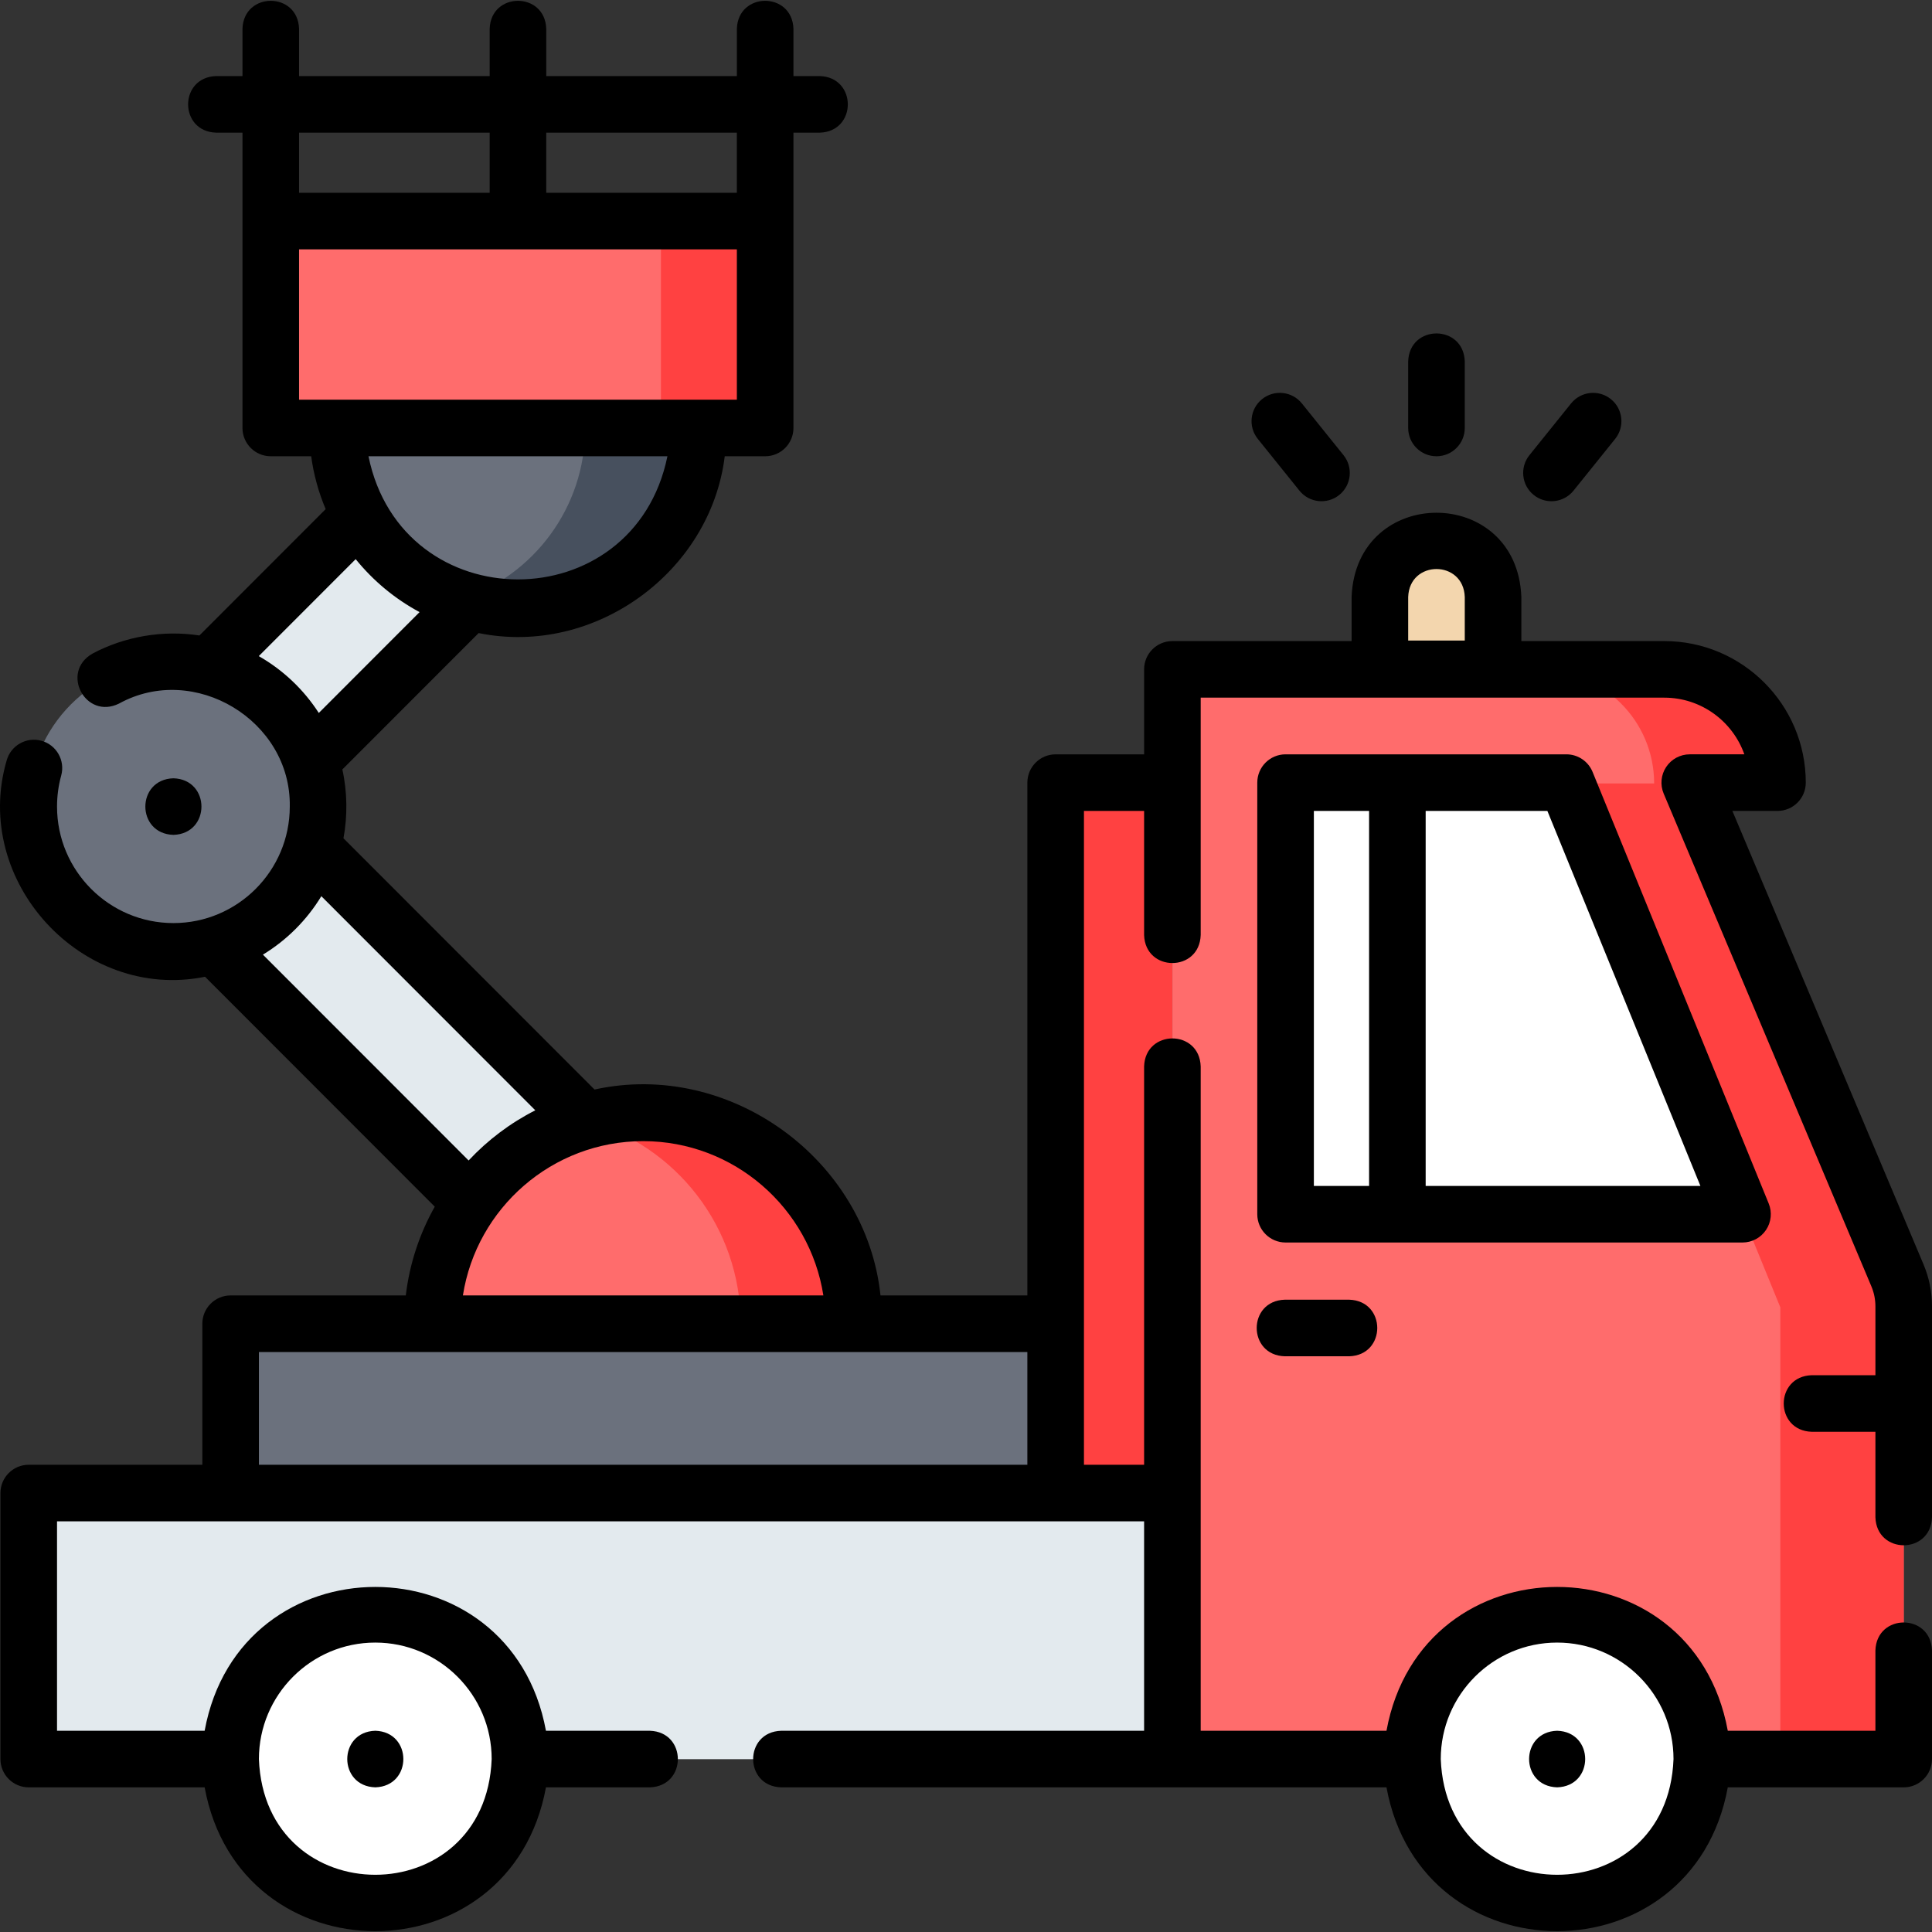 <svg id="Layer_1" enable-background="new 0 0 512.116 512.116" height="512" viewBox="0 0 512.116 512.116" width="512" xmlns="http://www.w3.org/2000/svg"><rect x="0" y="0" width="512.116" height="512.116" fill="#333333" stroke="none"/><g><path d="m226.335 350.881h-111.71c0-25.67 17.29-47.3 40.85-53.86 4.77-1.33 9.8-2.04 15-2.04 30.85 0 55.86 25.03 55.86 55.9z" fill="#ff6c6c"/><path d="m226.335 350.881h-30c0-25.67-17.29-47.3-40.86-53.86 4.77-1.33 9.8-2.04 15-2.04 30.85 0 55.86 25.03 55.86 55.9z" fill="#ff4141"/><path d="m61.131 350.879h218.693v44.887h-218.693z" fill="#6b717d"/><g><ellipse cx="45.963" cy="213.804" fill="#6b717d" rx="38.348" ry="38.376"/></g><path d="m82.778 224.541-26.086 26.106 68.067 68.118 30.506-21.683z" fill="#e3eaee"/><g><path d="m124.759 159.311-42.394 42.426-27.036-25.155 40.058-40.088z" fill="#e3eaee"/></g><path d="m71.771 58.602h131.05v54.84h-131.05z" fill="#ff6c6c"/><path d="m175.202 58.602h27.619v54.84h-27.619z" fill="#ff4141"/><path d="m185.115 113.441c0 26.43-21.41 47.86-47.82 47.86-5.24 0-10.28-.84-15-2.41-19.07-6.29-32.82-24.27-32.82-45.45z" fill="#6b717d"/><path d="m185.115 113.441c0 26.43-21.41 47.86-47.82 47.86-5.24 0-10.28-.84-15-2.41 19.07-6.29 32.82-24.27 32.82-45.45z" fill="#47505e"/><g><path d="m380.764 143.534c-8.284 0-15 6.716-15 15v19h30v-19c0-8.284-6.716-15-15-15z" fill="#f3d6ae"/><g><path d="m7.615 395.847h303.152v70.457h-303.152z" fill="#e3eaee"/><path d="m279.824 207.672h30.943v188.174h-30.943z" fill="#ff4141"/><path d="m504.615 346.402v119.9h-193.85v-288.63h130.39c16.57 0 30 13.43 30 30h-23.25l55.04 130.5c1.1 2.6 1.67 5.4 1.67 8.23z" fill="#ff6c6c"/><path d="m504.615 346.402v119.9h-32.7v-119.76l-56.71-138.87h23.26c0-16.57-13.44-30-30-30h32.69c16.57 0 30 13.43 30 30h-23.25l55.04 130.5c1.1 2.6 1.67 5.4 1.67 8.23z" fill="#ff4141"/><g fill="#fff"><path d="m461.889 321.988-46.685-114.316h-74.436v114.316z"/><g><circle cx="99.479" cy="466.303" r="38.348"/><circle cx="412.751" cy="466.303" r="38.348"/></g></g></g></g></g><g><path d="m340.55 344.512c-9.916.307-9.909 14.696 0 15h17.087c9.916-.307 9.909-14.696 0-15z"/><path d="m468.114 326.035c1.393-2.073 1.663-4.704.719-7.017l-46.685-114.4c-1.151-2.822-3.896-4.667-6.944-4.667h-74.437c-4.142 0-7.5 3.358-7.5 7.5v114.4c0 4.142 3.358 7.5 7.5 7.5h121.121c2.499.001 4.833-1.243 6.226-3.316zm-119.846-111.083h14.635v99.4h-14.635zm29.635 99.4v-99.4h32.261l40.563 99.4z"/><path d="m509.861 335.134-50.659-120.182h11.956c4.142 0 7.5-3.358 7.5-7.5 0-20.689-16.822-37.522-37.5-37.522h-37.892v-11.664c-1.134-29.816-43.876-29.793-45 0v11.664h-47.5c-4.142 0-7.5 3.358-7.5 7.5v22.522h-23.443c-4.142 0-7.5 3.358-7.5 7.5v135.927h-38.932c-3.765-35.97-39.874-62.479-75.799-54.578l-66.552-66.602c1.117-5.894 1.009-12.411-.293-18.24l36.121-36.148c30.848 6.269 61.472-16.244 65.24-46.869h10.712c4.142 0 7.5-3.358 7.5-7.5v-78.276h6.975c9.916-.307 9.909-14.696 0-15h-6.975v-12.515c-.307-9.916-14.696-9.909-15 0v12.515h-50.525v-12.515c-.307-9.916-14.696-9.909-15 0v12.515h-50.524v-12.515c-.307-9.916-14.696-9.909-15 0v12.515h-6.975c-9.916.307-9.909 14.696 0 15h6.975v78.276c0 4.142 3.358 7.5 7.5 7.5h10.712c.666 4.902 1.976 9.602 3.842 14.012l-33.467 33.492c-9.604-1.482-19.773.236-28.335 4.799-8.616 4.918-1.871 17.623 7.027 13.252 19.939-11 45.657 4.491 45.261 27.308 0 17.025-13.838 30.876-30.847 30.876s-30.848-13.851-30.848-30.876c0-2.796.372-5.565 1.105-8.229 1.1-3.994-1.247-8.123-5.24-9.222-3.995-1.1-8.122 1.246-9.222 5.24-9.334 31.943 19.971 63.91 52.589 57.318l60.895 60.94c-4.004 7.11-6.677 15.066-7.679 23.527h-46.432c-4.142 0-7.5 3.358-7.5 7.5v37.387h-46.016c-4.142 0-7.5 3.358-7.5 7.5v70.509c0 4.142 3.358 7.5 7.5 7.5h46.629c9.326 50.851 81.164 50.815 90.47 0h27.531c9.916-.307 9.909-14.696 0-15h-27.531c-9.326-50.85-81.163-50.815-90.47 0h-39.129v-55.509h288.152v55.509h-96.196c-9.916.307-9.909 14.696 0 15h160.444c9.326 50.851 81.163 50.815 90.47 0h46.629c4.142 0 7.5-3.358 7.5-7.5v-28.771c-.307-9.916-14.696-9.909-15 0v21.271h-39.129c-9.326-50.85-81.163-50.814-90.47 0h-49.248v-176.083c-.307-9.916-14.696-9.909-15 0v105.573h-15.943v-173.313h15.943v32.889c.307 9.916 14.696 9.909 15 0v-62.912h122.892c9.781 0 18.124 6.279 21.217 15.022h-14.474c-2.513 0-4.859 1.259-6.249 3.353s-1.638 4.745-.662 7.061l55.048 130.595c.714 1.695 1.077 3.486 1.077 5.325v18.242h-16.868c-9.916.307-9.909 14.696 0 15h16.868v22.646c.307 9.916 14.696 9.909 15 0v-55.888c-.001-3.85-.76-7.602-2.256-11.151zm-136.593-176.868c.316-9.914 14.687-9.907 15 0v11.525h-15zm-273.789 277.132c17.01 0 30.848 13.851 30.848 30.876-1.551 40.905-60.151 40.895-61.696 0 .001-17.024 13.839-30.876 30.848-30.876zm313.272 0c17.009 0 30.848 13.851 30.848 30.876-1.551 40.906-60.151 40.894-61.696 0 0-17.024 13.839-30.876 30.848-30.876zm-217.43-400.232v15.936h-50.525v-15.936zm-65.525 0v15.936h-50.525v-15.936zm-50.525 30.936h116.05v39.84h-116.05zm97.646 54.84c-8.913 43.538-70.345 43.508-79.242 0zm-108.322 52.975 25.686-25.705c4.638 5.734 10.396 10.527 16.938 14.04l-26.713 26.733c-4.009-6.212-9.475-11.397-15.911-15.068zm1.097 79.129c6.321-3.841 11.646-9.169 15.486-15.493l56.716 56.758c-6.651 3.379-12.63 7.898-17.678 13.299zm100.786 49.437c24.115 0 44.163 17.759 47.775 40.896h-95.549c3.612-23.137 23.66-40.896 47.774-40.896zm-101.846 85.783v-29.887h203.692v29.887z"/><path d="m380.768 120.942c4.142 0 7.5-3.358 7.5-7.5v-17.622c-.307-9.916-14.696-9.909-15 0v17.622c0 4.142 3.357 7.5 7.5 7.5z"/><path d="m344.447 130.062c2.609 3.242 7.34 3.725 10.545 1.141 3.227-2.597 3.738-7.318 1.141-10.545l-11.044-13.725c-2.597-3.226-7.317-3.737-10.545-1.141-3.227 2.597-3.738 7.318-1.141 10.545z"/><path d="m406.543 131.203c3.205 2.585 7.936 2.101 10.545-1.141l11.044-13.725c2.597-3.227 2.086-7.948-1.141-10.545-3.227-2.595-7.949-2.085-10.545 1.141l-11.044 13.725c-2.596 3.227-2.086 7.948 1.141 10.545z"/><g><path d="m99.483 458.77c-9.914.306-9.911 14.695 0 15 9.914-.306 9.912-14.695 0-15z"/><path d="m412.753 458.77c-9.914.306-9.911 14.695 0 15 9.914-.306 9.912-14.695 0-15z"/><path d="m45.963 206.3c-9.914.306-9.911 14.695 0 15 9.914-.306 9.912-14.695 0-15z"/></g></g></svg>